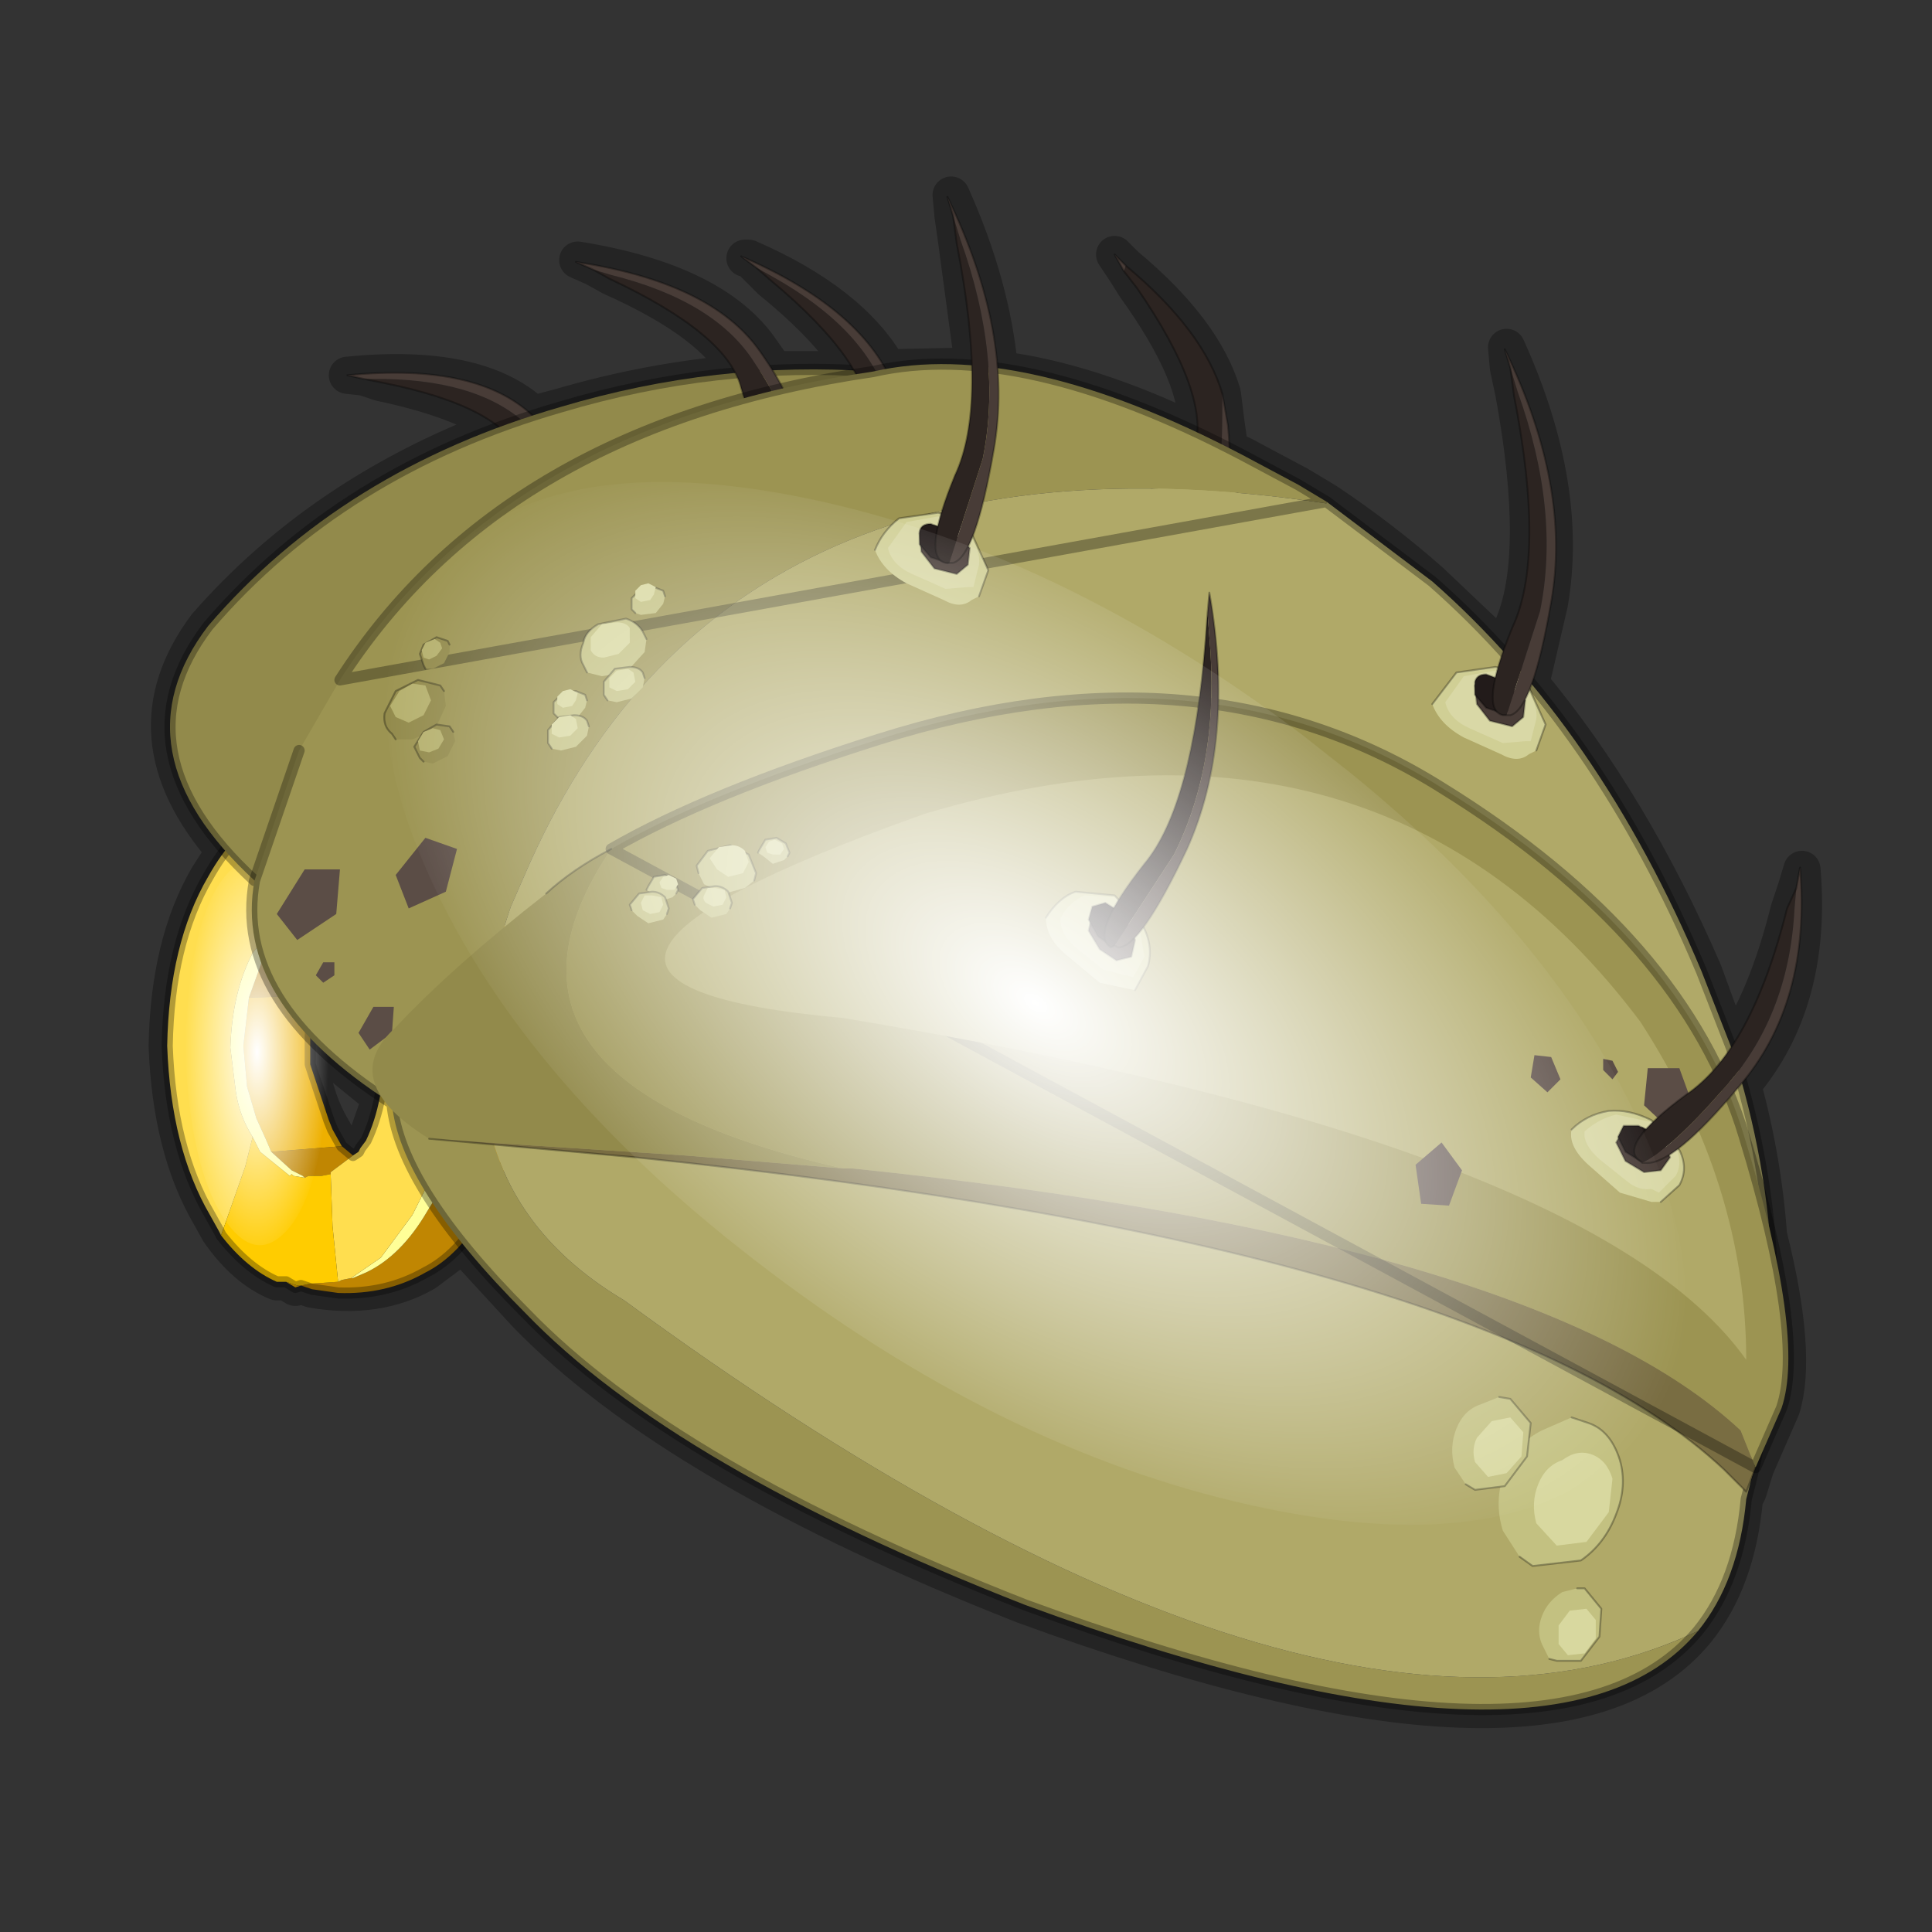 <?xml version="1.0" encoding="UTF-8" standalone="no"?>
<svg xmlns:xlink="http://www.w3.org/1999/xlink" height="520.0px" width="520.0px" xmlns="http://www.w3.org/2000/svg">
  <rect width="100%" height="100%" fill="#333333" stroke="none"/>
  <g transform="matrix(10.0, 0.0, 0.0, 10.0, 0.0, 0.0)">
    <use height="52.0" transform="matrix(1.0, 0.0, 0.0, 1.0, 0.0, 0.0)" width="52.0" xlink:href="#shape0"/>
    <use height="136.85" transform="matrix(0.026, 0.0, 0.0, 0.076, 4.991, 23.116)" width="148.25" xlink:href="#sprite0"/>
    <use height="40.85" transform="matrix(1.0, 0.0, 0.0, 1.0, 4.45, 5.3)" width="44.05" xlink:href="#shape2"/>
    <use height="136.85" transform="matrix(0.236, 0.101, 0.0, 0.169, 10.387, 7.955)" width="148.25" xlink:href="#sprite0"/>
  </g>
  <defs>
    <g id="shape0" transform="matrix(1.0, 0.0, 0.0, 1.0, 0.0, 0.0)">
      <path d="M52.0 0.0 L52.0 52.0 0.0 52.0 0.0 0.0 52.0 0.0" fill="#795fa9" fill-opacity="0.0" fill-rule="evenodd" stroke="none"/>
      <path d="M20.05 6.95 L20.15 6.95 Q22.9 8.15 23.9 9.9 L26.2 9.85 25.75 6.5 25.65 5.8 25.6 5.25 Q26.7 7.7 26.9 9.95 29.3 10.25 32.2 11.65 32.35 10.2 30.55 7.7 L30.3 7.3 30.0 6.85 30.3 7.15 Q32.4 8.9 32.9 10.6 L33.0 11.4 33.1 12.1 33.45 12.25 34.95 13.05 35.7 13.5 Q37.2 14.5 38.5 15.65 L40.45 17.5 40.7 16.9 Q41.55 15.0 40.75 10.6 L40.6 9.9 40.55 9.35 Q42.25 13.1 41.7 16.25 L41.2 18.4 Q43.9 21.65 45.85 26.15 L46.6 28.2 46.6 28.25 Q47.55 26.9 48.15 24.5 L48.35 23.9 48.5 23.4 Q48.8 26.95 46.9 29.2 47.45 31.2 47.6 33.25 48.4 36.45 47.95 37.9 L47.25 39.5 47.05 40.15 46.95 40.35 Q46.75 42.55 45.65 43.9 41.9 48.45 27.55 43.2 18.15 39.5 14.15 35.35 L12.45 33.5 11.45 34.25 Q10.15 35.0 8.4 34.7 L8.1 34.6 7.95 34.65 7.7 34.5 7.65 34.5 7.45 34.5 Q6.6 34.15 5.9 33.15 L5.65 32.7 Q4.6 30.9 4.5 28.15 4.55 25.4 5.6 23.6 L6.05 22.9 Q3.35 19.8 5.55 16.85 8.65 13.3 13.45 11.5 12.4 10.75 10.25 10.3 L9.8 10.15 9.35 10.1 Q12.85 9.75 14.35 11.15 L15.1 10.95 Q17.5 10.25 19.9 10.05 19.25 8.7 16.45 7.45 L16.0 7.2 15.55 7.0 Q19.25 7.6 20.5 9.45 L20.85 9.95 23.0 9.95 Q22.35 8.85 20.75 7.55 L20.35 7.15 20.15 6.95 M8.35 28.0 L10.25 29.55 9.85 30.7 9.7 30.9 9.65 31.0 9.5 31.1 9.2 30.85 8.95 30.4 Q8.5 29.65 8.35 28.65 L8.35 28.0" fill="none" stroke="#000000" stroke-linecap="round" stroke-linejoin="round" stroke-opacity="0.302" stroke-width="1.0"/>
      <path d="M8.25 21.5 L9.2 21.35 Q10.1 21.25 10.85 21.65 11.4 21.75 12.0 22.25 L12.15 22.4 10.5 22.25 Q10.05 21.9 9.6 21.7 L9.15 21.6 8.7 21.55 8.2 21.55 8.25 21.5 M13.75 30.75 L13.55 31.55 13.5 31.7 13.05 32.6 Q12.35 33.8 11.45 34.25 10.4 34.85 9.1 34.8 L8.4 34.7 8.1 34.6 8.35 34.55 9.1 34.5 9.2 34.45 9.45 34.4 9.5 34.4 9.85 34.25 Q10.8 33.8 11.5 32.6 L11.9 31.95 12.25 30.8 13.75 30.75 M8.9 24.75 L9.25 24.95 8.95 25.35 8.85 25.55 Q8.55 26.15 8.4 26.8 L6.7 26.85 7.15 25.6 7.4 25.35 7.55 25.1 8.05 24.7 8.45 24.6 8.8 24.65 8.9 24.75 M9.5 31.1 L8.9 31.55 8.9 31.6 8.65 31.65 8.3 31.65 8.2 31.7 8.15 31.65 7.85 31.5 7.3 31.0 9.2 30.85 9.5 31.1" fill="#c08602" fill-rule="evenodd" stroke="none"/>
      <path d="M12.15 22.4 L12.9 23.4 Q13.75 24.8 13.95 26.55 L14.05 27.55 12.45 27.5 12.45 27.1 12.05 24.9 11.35 23.4 10.5 22.25 12.15 22.4 M8.1 34.6 L7.95 34.65 7.7 34.5 8.0 34.6 8.1 34.6 M7.4 21.75 L7.85 21.65 8.25 21.5 8.2 21.55 8.2 21.65 7.8 21.7 7.4 21.75 M7.3 31.0 L7.15 30.65 6.9 30.1 6.65 29.25 6.55 28.15 6.7 26.85 8.4 26.8 8.35 27.9 8.35 28.65 8.85 30.15 8.95 30.4 9.2 30.85 7.3 31.0" fill="#eeb000" fill-rule="evenodd" stroke="none"/>
      <path d="M8.2 21.55 L8.7 21.55 9.15 21.6 9.6 21.7 Q10.05 21.9 10.5 22.25 L11.35 23.4 12.05 24.9 12.45 27.1 12.45 27.5 12.5 28.0 12.3 30.45 12.25 30.8 11.9 31.95 11.5 32.6 Q10.8 33.8 9.85 34.25 L9.5 34.4 9.45 34.4 10.25 33.85 11.1 32.7 11.45 32.0 11.9 30.6 12.05 28.1 12.0 27.3 11.6 25.0 10.95 23.5 Q10.15 22.2 9.15 21.85 L9.1 21.85 8.2 21.65 8.2 21.55 M8.45 24.6 L8.05 24.7 7.55 25.1 7.4 25.35 7.15 25.6 6.7 26.85 6.55 28.15 6.65 29.25 6.9 30.1 7.15 30.65 7.3 31.0 7.85 31.5 8.15 31.65 8.2 31.7 7.9 31.65 7.85 31.6 7.8 31.65 7.0 31.0 6.85 30.7 6.8 30.6 Q6.45 30.05 6.35 29.4 L6.2 28.2 Q6.25 26.7 6.8 25.65 L7.4 24.9 7.55 24.75 7.75 24.65 8.25 24.6 8.45 24.6" fill="#ffff98" fill-rule="evenodd" stroke="none"/>
      <path d="M5.95 33.25 L5.9 33.15 5.65 32.7 Q4.6 30.9 4.5 28.15 4.55 25.4 5.6 23.6 6.3 22.35 7.2 21.9 L7.4 24.9 6.8 25.65 Q6.25 26.7 6.2 28.2 L6.35 29.4 Q6.45 30.05 6.8 30.6 L6.6 31.4 5.95 33.25 M9.15 21.85 Q10.15 22.2 10.95 23.5 L11.6 25.0 12.0 27.3 12.05 28.1 11.9 30.6 11.45 32.0 11.1 32.7 10.25 33.85 9.45 34.4 9.2 34.45 9.1 34.5 8.95 33.0 8.9 31.6 8.9 31.55 9.5 31.1 9.65 31.0 9.7 30.9 9.85 30.7 Q10.35 29.65 10.35 28.1 L10.3 27.95 Q10.3 26.55 9.7 25.6 L9.35 25.15 9.25 24.95 8.9 24.75 9.15 21.85" fill="#ffde4f" fill-rule="evenodd" stroke="none"/>
      <path d="M14.05 27.55 L14.05 28.0 Q14.1 29.45 13.75 30.75 L12.25 30.8 12.3 30.45 12.5 28.0 12.45 27.5 14.05 27.55" fill="#9d7200" fill-rule="evenodd" stroke="none"/>
      <path d="M7.7 34.5 L7.65 34.5 7.45 34.5 Q6.65 34.15 5.95 33.25 L6.6 31.4 6.8 30.6 6.85 30.7 7.0 31.0 7.8 31.65 7.85 31.6 7.9 31.65 8.2 31.7 8.3 31.65 8.65 31.65 8.9 31.6 8.95 33.0 9.1 34.5 8.35 34.55 8.1 34.6 8.0 34.6 7.7 34.5 M7.2 21.9 L7.25 21.85 Q7.35 21.75 7.4 21.75 L7.8 21.7 8.2 21.65 9.1 21.85 9.15 21.85 8.9 24.75 8.8 24.65 8.45 24.6 8.25 24.6 7.75 24.65 7.55 24.75 7.4 24.9 7.2 21.9" fill="#ffcc00" fill-rule="evenodd" stroke="none"/>
      <path d="M8.25 21.5 L9.2 21.35 Q10.1 21.25 10.85 21.65 11.4 21.75 12.0 22.25 L12.15 22.4 12.9 23.4 Q13.75 24.8 13.95 26.55 L14.05 27.55 14.05 28.0 Q14.1 29.45 13.75 30.75 L13.55 31.55 13.5 31.7 13.05 32.6 Q12.35 33.8 11.45 34.25 10.4 34.85 9.1 34.8 L8.4 34.7 8.1 34.6 7.95 34.65 7.7 34.5 7.65 34.5 7.45 34.5 Q6.65 34.15 5.95 33.25 L5.9 33.15 5.65 32.7 Q4.6 30.9 4.5 28.15 4.55 25.4 5.6 23.6 6.3 22.35 7.2 21.9 L7.25 21.85 Q7.35 21.75 7.4 21.75 L7.85 21.65 8.25 21.5 M9.25 24.95 L9.35 25.15 9.7 25.6 Q10.3 26.55 10.3 27.95 L10.35 28.1 Q10.35 29.65 9.85 30.7 L9.7 30.9 9.65 31.0 9.5 31.1 9.2 30.85 8.95 30.4 8.85 30.15 8.35 28.65 8.35 27.9 8.4 26.8 Q8.55 26.15 8.85 25.55 L8.95 25.35 9.25 24.95" fill="none" stroke="#000000" stroke-linecap="round" stroke-linejoin="round" stroke-opacity="0.302" stroke-width="0.3"/>
    </g>
    <g id="sprite0" transform="matrix(1.0, 0.0, 0.0, 1.0, 73.5, 65.0)">
      <use height="136.85" transform="matrix(1.0, 0.0, 0.0, 1.0, -73.5, -65.0)" width="148.25" xlink:href="#shape1"/>
    </g>
    <g id="shape1" transform="matrix(1.0, 0.0, 0.0, 1.0, 73.5, 65.0)">
      <path d="M36.65 -54.65 Q60.05 -42.0 69.75 -17.95 80.55 8.9 68.0 34.1 55.45 59.35 26.8 68.2 -1.8 77.05 -29.7 64.3 -57.6 51.6 -68.45 24.75 -79.3 -2.05 -66.75 -27.25 L-66.7 -27.3 Q-54.1 -52.5 -25.5 -61.4 3.1 -70.2 31.0 -57.5 L36.65 -54.65" fill="url(#gradient0)" fill-rule="evenodd" stroke="none"/>
    </g>
    <radialGradient cx="0" cy="0" gradientTransform="matrix(0.091, 0.0, 0.0, 0.091, 0.6, 3.4)" gradientUnits="userSpaceOnUse" id="gradient0" r="819.2" spreadMethod="pad">
      <stop offset="0.0" stop-color="#ffffff"/>
      <stop offset="1.0" stop-color="#ffffff" stop-opacity="0.0"/>
    </radialGradient>
    <g id="shape2" transform="matrix(1.0, 0.0, 0.0, 1.0, -4.45, -5.3)">
      <path d="M15.35 13.15 Q15.3 12.55 14.3 11.55 13.05 10.25 10.35 10.2 L9.8 10.2 10.3 10.3 Q13.55 10.95 14.05 12.3 14.75 13.7 15.35 13.2 L15.35 13.15" fill="#2c2421" fill-rule="evenodd" stroke="none"/>
      <path d="M9.8 10.2 L10.35 10.2 Q13.05 10.25 14.3 11.55 15.3 12.55 15.35 13.15 L15.45 13.05 Q15.8 12.5 14.4 11.25 12.9 9.75 9.35 10.1 L9.8 10.2" fill="#483c37" fill-rule="evenodd" stroke="none"/>
      <path d="M9.8 10.2 L9.35 10.1 Q12.9 9.75 14.4 11.25 15.8 12.5 15.45 13.05 L15.35 13.15 15.35 13.2 Q14.75 13.7 14.05 12.3 13.55 10.95 10.3 10.3 L9.8 10.2 Z" fill="none" stroke="#000000" stroke-linecap="round" stroke-linejoin="round" stroke-opacity="0.302" stroke-width="0.05"/>
      <path d="M23.5 10.0 Q19.2 15.7 12.2 20.5 L10.05 23.05 Q8.45 24.15 6.85 23.7 3.05 20.2 5.6 16.85 9.2 12.65 15.1 10.95 19.3 9.7 23.5 10.0" fill="#928a4b" fill-rule="evenodd" stroke="none"/>
      <path d="M23.5 10.0 Q19.3 9.7 15.1 10.95 9.2 12.65 5.6 16.85 3.05 20.2 6.85 23.7" fill="none" stroke="#000000" stroke-linecap="round" stroke-linejoin="round" stroke-opacity="0.302" stroke-width="0.3"/>
      <path d="M24.25 12.9 Q24.4 12.3 23.9 10.75 23.3 8.85 20.8 7.45 L20.35 7.2 20.75 7.55 Q23.45 9.8 23.4 11.35 23.45 13.1 24.15 12.85 L24.25 12.9" fill="#2c2421" fill-rule="evenodd" stroke="none"/>
      <path d="M20.35 7.2 L20.8 7.45 Q23.3 8.85 23.9 10.75 24.4 12.3 24.25 12.9 L24.35 12.8 Q24.85 12.45 24.1 10.5 23.3 8.35 19.95 6.9 L20.35 7.2" fill="#483c37" fill-rule="evenodd" stroke="none"/>
      <path d="M20.35 7.2 L19.95 6.9 Q23.3 8.35 24.1 10.5 24.85 12.45 24.35 12.8 L24.25 12.9 24.15 12.85 Q23.45 13.1 23.4 11.35 23.45 9.8 20.75 7.55 L20.35 7.2 Z" fill="none" stroke="#000000" stroke-linecap="round" stroke-linejoin="round" stroke-opacity="0.302" stroke-width="0.05"/>
      <path d="M21.2 11.75 Q21.2 11.1 20.3 9.75 19.25 8.1 16.45 7.4 L15.95 7.25 16.4 7.5 Q19.6 9.0 19.95 10.45 20.45 12.15 21.15 11.75 L21.2 11.75" fill="#2c2421" fill-rule="evenodd" stroke="none"/>
      <path d="M15.95 7.25 L16.45 7.4 Q19.25 8.1 20.3 9.75 21.2 11.1 21.2 11.75 L21.25 11.65 Q21.65 11.15 20.45 9.45 19.15 7.6 15.5 7.05 L15.95 7.25" fill="#483c37" fill-rule="evenodd" stroke="none"/>
      <path d="M15.95 7.25 L15.5 7.05 Q19.15 7.6 20.45 9.45 21.65 11.15 21.25 11.65 L21.2 11.75 21.15 11.75 Q20.45 12.15 19.95 10.45 19.6 9.0 16.4 7.5 L15.95 7.25 Z" fill="none" stroke="#000000" stroke-linecap="round" stroke-linejoin="round" stroke-opacity="0.302" stroke-width="0.05"/>
      <path d="M30.25 7.3 L30.3 7.15 Q32.4 8.9 32.9 10.6 L32.9 10.95 Q32.9 13.2 32.55 13.8 L32.5 13.8 Q31.75 13.8 32.15 12.1 32.6 10.65 30.6 7.75 L30.25 7.3" fill="#2c2421" fill-rule="evenodd" stroke="none"/>
      <path d="M30.3 7.15 L30.25 7.3 30.0 6.85 30.3 7.15 M32.55 13.8 Q32.9 13.2 32.9 10.95 L32.9 10.6 33.05 11.45 Q33.25 13.55 32.7 13.75 L32.55 13.8" fill="#483c37" fill-rule="evenodd" stroke="none"/>
      <path d="M30.25 7.3 L30.6 7.75 Q32.6 10.65 32.15 12.1 31.75 13.8 32.5 13.8 L32.55 13.8 M32.9 10.6 Q32.4 8.9 30.3 7.15 L30.0 6.85 30.25 7.3 M32.9 10.6 L33.05 11.45 Q33.25 13.55 32.7 13.75 L32.55 13.8" fill="none" stroke="#000000" stroke-linecap="round" stroke-linejoin="round" stroke-opacity="0.302" stroke-width="0.05"/>
      <path d="M33.8 14.25 L33.8 13.7 33.1 13.1 31.95 12.9 30.9 13.2 30.45 13.9 Q30.75 14.2 31.5 14.3 L32.8 14.5 33.6 14.35 33.8 14.25" fill="#b5b06d" fill-rule="evenodd" stroke="none"/>
      <path d="M33.8 14.25 L33.8 13.7 33.1 13.1 31.95 12.9 30.9 13.2 30.45 13.9" fill="none" stroke="#000000" stroke-linecap="round" stroke-linejoin="round" stroke-opacity="0.302" stroke-width="0.05"/>
      <path d="M22.65 13.5 L22.4 13.0 21.5 12.8 Q20.9 12.85 20.35 13.2 L19.6 14.0 Q19.45 14.4 19.6 14.8 L20.7 14.65 21.9 14.15 22.5 13.7 22.65 13.5" fill="#b5b06d" fill-rule="evenodd" stroke="none"/>
      <path d="M22.65 13.5 L22.4 13.0 21.5 12.8 Q20.9 12.85 20.35 13.2 L19.6 14.0 Q19.45 14.4 19.6 14.8" fill="none" stroke="#000000" stroke-linecap="round" stroke-linejoin="round" stroke-opacity="0.302" stroke-width="0.05"/>
      <path d="M33.8 14.25 L33.8 13.7 33.1 13.1 31.95 12.9 30.9 13.2 30.45 13.9 Q30.75 14.2 31.5 14.3 L32.8 14.5 33.6 14.35 33.8 14.25" fill="#b5b06d" fill-rule="evenodd" stroke="none"/>
      <path d="M33.8 14.25 L33.8 13.7 33.1 13.1 31.95 12.9 30.9 13.2 30.45 13.9" fill="none" stroke="#000000" stroke-linecap="round" stroke-linejoin="round" stroke-opacity="0.302" stroke-width="0.05"/>
      <path d="M45.7 43.9 Q41.9 48.45 27.6 43.2 18.15 39.5 14.15 35.35 10.75 31.95 10.55 29.7 6.25 26.95 6.85 23.7 L8.05 20.2 9.15 18.3 Q13.55 11.45 23.5 10.0 27.45 9.1 33.45 12.25 L34.95 13.05 35.7 13.5 35.7 13.55 Q19.45 11.1 14.1 23.6 L13.75 24.4 Q11.25 31.7 16.8 35.0 35.5 48.7 45.7 43.9" fill="#9c9452" fill-rule="evenodd" stroke="none"/>
      <path d="M35.7 13.5 L38.55 15.65 Q43.05 19.6 45.8 26.15 L46.6 28.2 Q48.6 34.4 47.0 40.35 46.8 42.55 45.7 43.9 35.5 48.7 16.8 35.0 11.25 31.7 13.75 24.4 L14.1 23.6 Q19.45 11.1 35.7 13.55 L35.7 13.5" fill="#b0a968" fill-rule="evenodd" stroke="none"/>
      <path d="M35.7 13.5 L38.55 15.65 Q43.05 19.6 45.8 26.15 L46.6 28.2 Q48.6 34.4 47.0 40.35 46.8 42.55 45.7 43.9 41.9 48.45 27.6 43.2 18.15 39.5 14.15 35.35 10.75 31.95 10.55 29.7 6.25 26.95 6.85 23.7 L8.05 20.2 M9.15 18.3 Q13.55 11.45 23.5 10.0 27.45 9.1 33.45 12.25 L34.95 13.05 35.7 13.5 Z" fill="none" stroke="#000000" stroke-linecap="round" stroke-linejoin="round" stroke-opacity="0.302" stroke-width="0.3"/>
      <path d="M10.65 23.55 L11.45 22.55 12.3 22.85 12.0 24.0 11.0 24.45 10.65 23.55" fill="#5b4d46" fill-rule="evenodd" stroke="none"/>
      <path d="M7.45 24.6 L8.2 23.4 9.15 23.4 9.05 24.6 8.0 25.3 7.45 24.6" fill="#5b4d46" fill-rule="evenodd" stroke="none"/>
      <path d="M9.65 27.8 L10.05 27.1 10.6 27.1 10.55 27.8 9.95 28.25 9.65 27.8" fill="#5b4d46" fill-rule="evenodd" stroke="none"/>
      <path d="M8.5 26.25 L8.7 25.9 9.0 25.9 9.0 26.25 8.7 26.45 8.5 26.25" fill="#5b4d46" fill-rule="evenodd" stroke="none"/>
      <path d="M11.95 18.6 L11.85 18.45 11.25 18.3 10.65 18.6 10.35 19.2 Q10.3 19.55 10.55 19.75 L10.65 19.9 11.1 19.9 11.7 19.65 12.0 19.0 11.95 18.6" fill="#928a4b" fill-rule="evenodd" stroke="none"/>
      <path d="M11.95 18.6 L11.85 18.45 11.25 18.3 10.65 18.6 10.35 19.2 Q10.3 19.55 10.55 19.75 L10.65 19.9" fill="none" stroke="#000000" stroke-linecap="round" stroke-linejoin="round" stroke-opacity="0.302" stroke-width="0.05"/>
      <path d="M11.0 19.45 L11.4 19.25 11.6 18.85 11.45 18.45 11.1 18.4 10.75 18.6 10.5 19.0 10.65 19.3 11.0 19.45" fill="#b5b06d" fill-rule="evenodd" stroke="none"/>
      <path d="M12.2 19.7 L12.1 19.55 11.75 19.5 11.4 19.7 11.15 20.1 11.3 20.4 11.4 20.5 11.65 20.55 12.05 20.35 12.25 19.95 12.2 19.7" fill="#928a4b" fill-rule="evenodd" stroke="none"/>
      <path d="M12.2 19.7 L12.1 19.55 11.75 19.5 11.4 19.7 11.15 20.1 11.3 20.4 11.4 20.5" fill="none" stroke="#000000" stroke-linecap="round" stroke-linejoin="round" stroke-opacity="0.302" stroke-width="0.05"/>
      <path d="M11.55 20.25 L11.8 20.15 11.95 19.9 11.85 19.65 11.65 19.6 11.4 19.7 11.25 19.95 11.3 20.2 11.55 20.25" fill="#b5b06d" fill-rule="evenodd" stroke="none"/>
      <path d="M12.1 17.35 L12.05 17.25 11.75 17.15 11.4 17.35 11.3 17.6 11.4 17.9 11.45 18.0 11.65 18.0 11.95 17.85 12.1 17.55 12.1 17.35" fill="#928a4b" fill-rule="evenodd" stroke="none"/>
      <path d="M12.1 17.35 L12.05 17.25 11.75 17.15 11.4 17.35 11.3 17.6 11.4 17.9 11.45 18.0" fill="none" stroke="#000000" stroke-linecap="round" stroke-linejoin="round" stroke-opacity="0.302" stroke-width="0.05"/>
      <path d="M11.55 17.75 L11.75 17.65 11.9 17.45 11.85 17.3 11.7 17.2 11.45 17.3 11.35 17.5 11.4 17.7 11.55 17.75" fill="#b5b06d" fill-rule="evenodd" stroke="none"/>
      <path d="M20.3 26.6 L20.75 25.7 21.55 26.05 21.6 27.15 20.75 27.45 20.3 26.6" fill="#5b4d46" fill-rule="evenodd" stroke="none"/>
      <path d="M18.5 25.7 L18.75 24.6 19.7 24.6 19.95 25.75 19.2 26.45 18.5 25.7" fill="#5b4d46" fill-rule="evenodd" stroke="none"/>
      <path d="M20.3 29.1 L20.45 28.5 21.0 28.5 21.1 29.2 20.7 29.55 20.3 29.1" fill="#5b4d46" fill-rule="evenodd" stroke="none"/>
      <path d="M16.45 22.85 Q19.05 21.35 23.65 19.9 32.35 17.15 38.8 21.2 45.35 25.25 46.95 30.6 48.6 36.0 47.95 37.9 L47.25 39.5 46.85 38.5 Q41.35 33.35 22.95 31.45 L22.7 31.45 Q12.25 29.1 16.45 22.85" fill="#9c9452" fill-rule="evenodd" stroke="none"/>
      <path d="M11.55 30.65 Q9.05 29.1 10.65 27.65 12.2 26.0 14.7 24.05 15.4 23.4 16.45 22.85 12.25 29.1 22.7 31.45 L18.45 31.1 11.55 30.65" fill="#928a4b" fill-rule="evenodd" stroke="none"/>
      <path d="M47.25 39.5 L47.0 40.15 46.4 39.55 Q39.95 33.5 17.1 31.15 L11.55 30.65 18.45 31.1 22.7 31.45 22.95 31.45 Q41.35 33.35 46.85 38.5 L47.25 39.5" fill="#796d42" fill-rule="evenodd" stroke="none"/>
      <path d="M47.25 39.5 L47.0 40.15 46.4 39.55 Q39.95 33.5 17.1 31.15 L11.55 30.65 M14.7 24.05 Q15.4 23.4 16.45 22.85" fill="none" stroke="#000000" stroke-linecap="round" stroke-linejoin="round" stroke-opacity="0.302" stroke-width="0.05"/>
      <path d="M16.45 22.85 Q19.05 21.35 23.65 19.9 32.35 17.15 38.8 21.2 45.35 25.25 46.95 30.6 48.6 36.0 47.95 37.9 L47.25 39.5 Z" fill="none" stroke="#000000" stroke-linecap="round" stroke-linejoin="round" stroke-opacity="0.302" stroke-width="0.3"/>
      <path d="M47.0 36.6 Q42.85 30.75 22.7 27.4 12.1 26.45 24.9 21.9 37.2 18.25 44.15 27.5 47.0 31.9 47.0 36.6" fill="#b0a968" fill-rule="evenodd" stroke="none"/>
      <path d="M20.3 23.7 L20.35 23.5 20.15 23.0 19.65 22.75 19.05 22.9 18.75 23.3 18.8 23.5 18.95 23.8 19.5 24.05 20.05 23.9 20.3 23.7" fill="#c3c181" fill-rule="evenodd" stroke="none"/>
      <path d="M20.3 23.7 L20.35 23.5 20.15 23.0 19.65 22.75 19.05 22.9 18.75 23.3 18.8 23.5" fill="none" stroke="#000000" stroke-linecap="round" stroke-linejoin="round" stroke-opacity="0.302" stroke-width="0.05"/>
      <path d="M19.3 23.4 L19.6 23.6 20.0 23.5 20.15 23.2 20.05 22.9 Q19.9 22.75 19.7 22.75 L19.35 22.8 19.1 23.1 19.3 23.4" fill="#d8d89f" fill-rule="evenodd" stroke="none"/>
      <path d="M19.65 24.45 L19.7 24.3 19.6 24.0 Q19.45 23.85 19.25 23.85 L18.9 23.9 18.65 24.2 18.7 24.35 18.85 24.5 19.15 24.7 19.55 24.6 19.65 24.45" fill="#c3c181" fill-rule="evenodd" stroke="none"/>
      <path d="M19.65 24.45 L19.7 24.3 19.6 24.0 Q19.45 23.85 19.25 23.85 L18.9 23.9 18.65 24.2 18.7 24.35" fill="none" stroke="#000000" stroke-linecap="round" stroke-linejoin="round" stroke-opacity="0.302" stroke-width="0.05"/>
      <path d="M19.0 24.3 L19.2 24.4 19.45 24.35 19.55 24.15 19.5 23.95 19.25 23.9 19.05 23.9 18.95 24.1 Q18.9 24.2 19.0 24.3" fill="#d8d89f" fill-rule="evenodd" stroke="none"/>
      <path d="M21.2 23.05 L21.25 22.95 21.15 22.7 20.9 22.55 20.6 22.6 20.45 22.85 20.4 22.95 20.55 23.05 20.8 23.25 21.1 23.15 21.2 23.05" fill="#c3c181" fill-rule="evenodd" stroke="none"/>
      <path d="M21.2 23.05 L21.25 22.95 21.15 22.7 20.9 22.55 20.6 22.6 20.45 22.85 20.4 22.95" fill="none" stroke="#000000" stroke-linecap="round" stroke-linejoin="round" stroke-opacity="0.302" stroke-width="0.05"/>
      <path d="M20.65 22.95 L20.8 23.0 21.0 23.0 21.1 22.85 21.05 22.7 20.85 22.6 20.7 22.65 20.6 22.8 20.65 22.95" fill="#d8d89f" fill-rule="evenodd" stroke="none"/>
      <path d="M18.2 24.05 L18.25 23.95 18.15 23.7 17.9 23.55 17.6 23.6 17.45 23.85 17.4 23.95 17.55 24.05 17.8 24.25 18.1 24.15 18.2 24.05" fill="#c3c181" fill-rule="evenodd" stroke="none"/>
      <path d="M18.2 24.05 L18.25 23.95 18.15 23.7 17.9 23.55 17.6 23.6 17.45 23.85 17.4 23.95" fill="none" stroke="#000000" stroke-linecap="round" stroke-linejoin="round" stroke-opacity="0.302" stroke-width="0.05"/>
      <path d="M17.8 23.9 L17.95 23.95 18.15 23.95 18.25 23.8 18.2 23.65 18.0 23.55 17.85 23.6 17.75 23.75 17.8 23.9" fill="#d8d89f" fill-rule="evenodd" stroke="none"/>
      <path d="M17.95 24.6 L18.0 24.45 17.9 24.15 Q17.75 24.0 17.55 24.0 L17.2 24.05 16.95 24.35 17.0 24.5 17.15 24.65 17.45 24.85 17.85 24.75 17.95 24.6" fill="#c3c181" fill-rule="evenodd" stroke="none"/>
      <path d="M17.95 24.6 L18.0 24.45 17.9 24.15 Q17.75 24.0 17.55 24.0 L17.2 24.05 16.95 24.35 17.0 24.5" fill="none" stroke="#000000" stroke-linecap="round" stroke-linejoin="round" stroke-opacity="0.302" stroke-width="0.05"/>
      <path d="M17.3 24.5 L17.5 24.6 17.75 24.55 17.85 24.35 17.8 24.15 17.55 24.1 17.35 24.1 17.25 24.3 17.3 24.5" fill="#d8d89f" fill-rule="evenodd" stroke="none"/>
      <path d="M39.35 31.5 L39.0 32.45 38.25 32.4 38.1 31.35 38.8 30.75 39.35 31.5" fill="#5b4d46" fill-rule="evenodd" stroke="none"/>
      <path d="M45.2 28.75 L45.6 29.85 45.0 30.45 44.25 29.75 44.35 28.75 45.2 28.75" fill="#5b4d46" fill-rule="evenodd" stroke="none"/>
      <path d="M41.75 28.45 L42.0 29.05 41.65 29.4 41.2 29.0 41.3 28.4 41.75 28.45" fill="#5b4d46" fill-rule="evenodd" stroke="none"/>
      <path d="M43.4 28.55 L43.55 28.85 43.4 29.05 43.15 28.8 43.15 28.5 43.4 28.55" fill="#5b4d46" fill-rule="evenodd" stroke="none"/>
      <path d="M17.4 17.2 L17.3 17.0 Q17.15 16.75 16.85 16.65 L16.1 16.8 Q15.75 17.0 15.7 17.3 15.55 17.65 15.7 17.9 L15.8 18.1 16.2 18.2 16.85 18.1 17.35 17.55 17.4 17.2" fill="#c3c181" fill-rule="evenodd" stroke="none"/>
      <path d="M17.4 17.2 L17.3 17.0 Q17.15 16.75 16.85 16.65 L16.1 16.8 Q15.75 17.0 15.7 17.3 15.55 17.65 15.7 17.9 L15.8 18.1" fill="none" stroke="#000000" stroke-linecap="round" stroke-linejoin="round" stroke-opacity="0.302" stroke-width="0.05"/>
      <path d="M16.25 17.7 L16.65 17.6 16.95 17.3 16.95 16.9 Q16.85 16.75 16.6 16.75 L16.2 16.8 15.9 17.15 15.9 17.5 Q16.0 17.7 16.25 17.7" fill="#d8d89f" fill-rule="evenodd" stroke="none"/>
      <path d="M17.35 18.25 L17.3 18.1 Q17.2 17.95 16.95 17.95 L16.55 18.0 16.25 18.35 16.25 18.7 16.35 18.85 16.6 18.9 17.0 18.8 17.3 18.5 17.35 18.25" fill="#c3c181" fill-rule="evenodd" stroke="none"/>
      <path d="M17.35 18.25 L17.3 18.1 Q17.2 17.95 16.95 17.95 L16.55 18.0 16.25 18.35 16.25 18.7 16.35 18.85" fill="none" stroke="#000000" stroke-linecap="round" stroke-linejoin="round" stroke-opacity="0.302" stroke-width="0.05"/>
      <path d="M16.6 18.6 L16.9 18.55 17.1 18.35 17.05 18.1 16.9 18.0 16.6 18.05 16.4 18.25 16.4 18.5 16.6 18.6" fill="#d8d89f" fill-rule="evenodd" stroke="none"/>
      <path d="M17.9 16.05 L17.85 15.9 17.6 15.8 17.25 15.85 17.0 16.1 17.0 16.4 17.1 16.5 17.25 16.55 17.65 16.5 17.85 16.25 17.9 16.05" fill="#c3c181" fill-rule="evenodd" stroke="none"/>
      <path d="M17.9 16.05 L17.85 15.9 17.6 15.8 17.25 15.85 17.0 16.1 17.0 16.4 17.1 16.5" fill="none" stroke="#000000" stroke-linecap="round" stroke-linejoin="round" stroke-opacity="0.302" stroke-width="0.05"/>
      <path d="M17.25 16.2 L17.5 16.15 17.6 16.0 17.65 15.8 17.45 15.7 17.25 15.75 17.1 15.9 17.1 16.1 17.25 16.2" fill="#d8d89f" fill-rule="evenodd" stroke="none"/>
      <path d="M15.8 18.85 L15.75 18.7 15.5 18.6 15.15 18.65 14.9 18.9 14.9 19.2 15.0 19.3 15.15 19.35 15.55 19.3 15.75 19.05 15.8 18.85" fill="#c3c181" fill-rule="evenodd" stroke="none"/>
      <path d="M15.8 18.85 L15.75 18.7 15.5 18.6 15.15 18.65 14.9 18.9 14.9 19.2 15.0 19.3" fill="none" stroke="#000000" stroke-linecap="round" stroke-linejoin="round" stroke-opacity="0.302" stroke-width="0.05"/>
      <path d="M15.15 19.05 L15.4 19.0 15.5 18.85 15.55 18.65 15.35 18.55 15.15 18.6 15.0 18.75 15.0 18.95 15.15 19.05" fill="#d8d89f" fill-rule="evenodd" stroke="none"/>
      <path d="M15.85 19.55 L15.8 19.4 Q15.7 19.25 15.45 19.25 L15.05 19.3 14.75 19.65 14.75 20.0 14.85 20.15 15.1 20.2 15.5 20.1 15.8 19.8 15.85 19.55" fill="#c3c181" fill-rule="evenodd" stroke="none"/>
      <path d="M15.85 19.55 L15.8 19.4 Q15.7 19.25 15.45 19.25 L15.05 19.3 14.75 19.65 14.75 20.0 14.85 20.15" fill="none" stroke="#000000" stroke-linecap="round" stroke-linejoin="round" stroke-opacity="0.302" stroke-width="0.05"/>
      <path d="M15.05 19.85 L15.35 19.8 15.55 19.6 15.5 19.35 15.35 19.25 15.05 19.3 14.85 19.5 14.85 19.75 15.05 19.85" fill="#d8d89f" fill-rule="evenodd" stroke="none"/>
      <path d="M42.3 30.4 Q42.2 30.85 42.75 31.35 L43.6 32.1 44.45 32.35 44.7 32.35 45.2 31.9 Q45.45 31.45 45.2 30.95 L44.45 30.15 Q43.85 29.85 43.3 29.9 42.7 30.0 42.3 30.4" fill="#d0cf95" fill-rule="evenodd" stroke="none"/>
      <path d="M44.7 32.35 L45.2 31.9 Q45.45 31.45 45.2 30.95 L44.45 30.15 Q43.85 29.85 43.3 29.9 42.7 30.0 42.3 30.4" fill="none" stroke="#000000" stroke-linecap="round" stroke-linejoin="round" stroke-opacity="0.302" stroke-width="0.05"/>
      <path d="M43.5 30.0 Q43.05 30.1 42.65 30.45 42.6 30.8 43.05 31.2 L43.8 31.8 Q44.1 32.05 44.45 32.0 L44.65 32.1 45.1 31.65 Q45.3 31.3 45.1 30.85 L44.45 30.2 43.5 30.0" fill="#d9d8a6" fill-rule="evenodd" stroke="none"/>
      <path d="M43.5 30.75 L43.75 31.25 44.25 31.55 44.7 31.5 44.95 31.15 44.7 30.65 44.2 30.35 43.7 30.4 43.5 30.75" fill="#483c37" fill-rule="evenodd" stroke="none"/>
      <path d="M43.5 30.75 L43.75 31.25 44.25 31.55 44.7 31.5 44.95 31.15 44.7 30.65 44.2 30.35 43.7 30.4 43.5 30.75 Z" fill="none" stroke="#000000" stroke-linecap="round" stroke-linejoin="round" stroke-opacity="0.302" stroke-width="0.05"/>
      <path d="M43.55 30.6 L43.75 31.0 44.15 31.25 44.5 31.2 44.7 30.95 44.5 30.5 44.1 30.3 43.7 30.3 43.55 30.6" fill="#221b1a" fill-rule="evenodd" stroke="none"/>
      <path d="M43.55 30.6 L43.75 31.0 44.15 31.25 44.5 31.2 44.7 30.95 44.5 30.5 44.1 30.3 43.7 30.3 43.55 30.6 Z" fill="none" stroke="#000000" stroke-linecap="round" stroke-linejoin="round" stroke-opacity="0.302" stroke-width="0.05"/>
      <path d="M44.2 31.3 Q45.0 30.9 46.35 29.35 48.15 27.4 48.3 24.45 L48.35 23.9 48.1 24.45 Q47.15 28.25 45.4 29.45 43.5 30.85 44.15 31.25 L44.2 31.3" fill="#2c2421" fill-rule="evenodd" stroke="none"/>
      <path d="M48.35 23.9 L48.3 24.45 Q48.15 27.4 46.35 29.35 45.0 30.9 44.2 31.3 L44.3 31.3 Q45.05 31.35 46.8 29.25 48.75 27.0 48.45 23.35 L48.35 23.9" fill="#483c37" fill-rule="evenodd" stroke="none"/>
      <path d="M48.35 23.9 L48.45 23.35 Q48.75 27.0 46.8 29.25 45.05 31.35 44.3 31.3 L44.2 31.3 44.15 31.25 Q43.5 30.85 45.4 29.45 47.15 28.25 48.1 24.45 L48.35 23.9 Z" fill="none" stroke="#000000" stroke-linecap="round" stroke-linejoin="round" stroke-opacity="0.302" stroke-width="0.05"/>
      <path d="M41.35 20.2 L41.6 19.5 41.15 18.5 Q40.75 18.05 40.25 17.95 L39.2 18.1 38.55 18.95 Q38.75 19.5 39.4 19.85 L40.4 20.3 Q40.85 20.55 41.15 20.3 L41.35 20.2" fill="#d0cf95" fill-rule="evenodd" stroke="none"/>
      <path d="M41.35 20.2 L41.6 19.5 41.15 18.5 Q40.75 18.05 40.25 17.95 L39.2 18.1 38.55 18.95" fill="none" stroke="#000000" stroke-linecap="round" stroke-linejoin="round" stroke-opacity="0.302" stroke-width="0.05"/>
      <path d="M39.4 18.2 L38.9 18.9 Q39.0 19.35 39.55 19.6 L40.45 20.0 41.05 19.95 41.2 19.95 41.35 19.35 Q41.4 18.95 41.05 18.5 L40.25 18.05 39.4 18.2" fill="#d9d8a6" fill-rule="evenodd" stroke="none"/>
      <path d="M39.75 18.95 L40.1 19.4 40.7 19.55 41.0 19.3 41.05 18.85 40.6 18.45 40.1 18.25 Q39.85 18.25 39.7 18.45 L39.75 18.95" fill="#483c37" fill-rule="evenodd" stroke="none"/>
      <path d="M39.75 18.95 L40.1 19.4 40.7 19.55 41.0 19.3 41.05 18.85 40.6 18.45 40.1 18.25 Q39.85 18.25 39.7 18.45 L39.75 18.95 Z" fill="none" stroke="#000000" stroke-linecap="round" stroke-linejoin="round" stroke-opacity="0.302" stroke-width="0.05"/>
      <path d="M39.7 18.7 L40.0 19.05 40.45 19.2 40.75 19.05 40.75 18.65 40.4 18.3 40.0 18.15 Q39.75 18.15 39.7 18.35 L39.7 18.7" fill="#221b1a" fill-rule="evenodd" stroke="none"/>
      <path d="M39.7 18.7 L40.0 19.05 40.45 19.2 40.75 19.05 40.75 18.65 40.4 18.3 40.0 18.15 Q39.75 18.15 39.7 18.35 L39.7 18.7 Z" fill="none" stroke="#000000" stroke-linecap="round" stroke-linejoin="round" stroke-opacity="0.302" stroke-width="0.05"/>
      <path d="M40.55 19.25 L41.45 16.45 Q42.0 13.75 40.85 10.55 L40.65 9.9 40.75 10.65 Q41.6 15.0 40.7 16.9 39.8 19.1 40.45 19.25 L40.55 19.25" fill="#2c2421" fill-rule="evenodd" stroke="none"/>
      <path d="M40.65 9.9 L40.85 10.55 Q42.0 13.75 41.45 16.45 L40.55 19.25 40.65 19.25 Q41.25 19.1 41.75 16.2 42.3 13.1 40.5 9.4 L40.65 9.9" fill="#483c37" fill-rule="evenodd" stroke="none"/>
      <path d="M40.65 9.9 L40.5 9.4 Q42.3 13.1 41.75 16.2 41.25 19.1 40.65 19.25 L40.55 19.25 40.45 19.25 Q39.8 19.1 40.7 16.9 41.6 15.0 40.75 10.65 L40.65 9.9 Z" fill="none" stroke="#000000" stroke-linecap="round" stroke-linejoin="round" stroke-opacity="0.302" stroke-width="0.05"/>
      <path d="M26.35 16.05 L26.6 15.35 26.15 14.35 Q25.75 13.9 25.25 13.8 L24.2 13.95 Q23.75 14.3 23.55 14.8 23.75 15.35 24.4 15.7 L25.4 16.15 Q25.85 16.4 26.15 16.15 L26.35 16.05" fill="#d0cf95" fill-rule="evenodd" stroke="none"/>
      <path d="M26.35 16.05 L26.6 15.35 26.15 14.35 Q25.75 13.9 25.25 13.8 L24.2 13.95 Q23.75 14.3 23.55 14.8" fill="none" stroke="#000000" stroke-linecap="round" stroke-linejoin="round" stroke-opacity="0.302" stroke-width="0.05"/>
      <path d="M24.4 14.05 L23.9 14.75 Q24.0 15.2 24.55 15.45 L25.45 15.85 26.05 15.8 26.2 15.8 26.35 15.2 Q26.4 14.8 26.05 14.35 25.7 14.0 25.25 13.9 L24.4 14.05" fill="#d9d8a6" fill-rule="evenodd" stroke="none"/>
      <path d="M24.8 14.85 L25.15 15.3 25.75 15.45 26.05 15.2 26.1 14.75 25.65 14.35 25.15 14.15 24.75 14.35 24.8 14.85" fill="#483c37" fill-rule="evenodd" stroke="none"/>
      <path d="M24.8 14.85 L25.15 15.3 25.75 15.45 26.05 15.2 26.1 14.75 25.65 14.35 25.15 14.15 24.75 14.35 24.8 14.85 Z" fill="none" stroke="#000000" stroke-linecap="round" stroke-linejoin="round" stroke-opacity="0.302" stroke-width="0.05"/>
      <path d="M24.75 14.65 L25.05 15.0 25.5 15.15 25.8 15.0 25.8 14.6 25.45 14.25 25.05 14.1 Q24.8 14.1 24.75 14.3 L24.75 14.65" fill="#221b1a" fill-rule="evenodd" stroke="none"/>
      <path d="M24.75 14.65 L25.05 15.0 25.5 15.15 25.8 15.0 25.8 14.6 25.45 14.25 25.05 14.1 Q24.8 14.1 24.75 14.3 L24.75 14.65 Z" fill="none" stroke="#000000" stroke-linecap="round" stroke-linejoin="round" stroke-opacity="0.302" stroke-width="0.05"/>
      <path d="M25.55 15.15 L26.45 12.35 Q27.0 9.65 25.85 6.45 L25.65 5.8 25.75 6.55 Q26.6 10.9 25.7 12.8 24.8 15.0 25.45 15.15 L25.55 15.15" fill="#2c2421" fill-rule="evenodd" stroke="none"/>
      <path d="M25.65 5.8 L25.85 6.45 Q27.0 9.65 26.45 12.35 L25.55 15.15 25.65 15.15 Q26.25 15.0 26.75 12.1 27.3 9.0 25.5 5.3 L25.65 5.8" fill="#483c37" fill-rule="evenodd" stroke="none"/>
      <path d="M25.65 5.8 L25.5 5.3 Q27.3 9.0 26.75 12.1 26.25 15.0 25.65 15.15 L25.55 15.15 25.45 15.15 Q24.8 15.0 25.7 12.8 26.6 10.9 25.75 6.55 L25.65 5.8 Z" fill="none" stroke="#000000" stroke-linecap="round" stroke-linejoin="round" stroke-opacity="0.302" stroke-width="0.05"/>
      <path d="M28.15 24.7 Q28.15 25.25 28.7 25.7 L29.6 26.45 30.3 26.6 30.55 26.65 30.9 26.0 Q31.05 25.45 30.75 24.9 L30.0 24.1 28.95 24.0 Q28.5 24.15 28.15 24.7" fill="#d0cf95" fill-rule="evenodd" stroke="none"/>
      <path d="M30.55 26.65 L30.9 26.0 Q31.05 25.45 30.75 24.9 L30.0 24.1 28.95 24.0 Q28.5 24.15 28.15 24.7" fill="none" stroke="#000000" stroke-linecap="round" stroke-linejoin="round" stroke-opacity="0.302" stroke-width="0.05"/>
      <path d="M29.2 24.1 Q28.8 24.25 28.55 24.7 28.5 25.1 28.95 25.5 L29.7 26.1 30.3 26.25 30.5 26.3 30.8 25.75 30.65 24.85 30.0 24.15 29.2 24.1" fill="#d9d8a6" fill-rule="evenodd" stroke="none"/>
      <path d="M29.3 25.05 L29.6 25.55 30.05 25.85 30.45 25.75 30.55 25.3 30.3 24.75 Q30.05 24.5 29.8 24.5 29.55 24.4 29.4 24.6 L29.3 25.05" fill="#483c37" fill-rule="evenodd" stroke="none"/>
      <path d="M29.3 25.05 L29.6 25.55 30.05 25.85 30.45 25.75 30.55 25.3 30.3 24.75 Q30.05 24.5 29.8 24.5 29.55 24.4 29.4 24.6 L29.3 25.05 Z" fill="none" stroke="#000000" stroke-linecap="round" stroke-linejoin="round" stroke-opacity="0.302" stroke-width="0.05"/>
      <path d="M29.3 24.75 L29.55 25.2 29.9 25.45 30.25 25.3 30.35 25.0 30.15 24.55 29.75 24.3 29.4 24.4 29.3 24.75" fill="#221b1a" fill-rule="evenodd" stroke="none"/>
      <path d="M29.3 24.75 L29.55 25.2 29.9 25.45 30.25 25.3 30.35 25.0 30.15 24.55 29.75 24.3 29.4 24.4 29.3 24.75 Z" fill="none" stroke="#000000" stroke-linecap="round" stroke-linejoin="round" stroke-opacity="0.302" stroke-width="0.05"/>
      <path d="M30.0 25.45 L31.6 23.0 Q32.85 20.5 32.55 17.15 L32.5 16.5 32.45 17.2 Q32.1 21.7 30.8 23.25 29.3 25.15 29.9 25.5 L30.0 25.45" fill="#2c2421" fill-rule="evenodd" stroke="none"/>
      <path d="M32.5 16.5 L32.55 17.15 Q32.85 20.5 31.6 23.0 L30.0 25.45 30.1 25.5 Q30.7 25.5 31.95 22.85 33.25 19.95 32.55 15.95 L32.5 16.5" fill="#483c37" fill-rule="evenodd" stroke="none"/>
      <path d="M32.5 16.5 L32.55 15.95 Q33.25 19.95 31.95 22.85 30.7 25.5 30.1 25.5 L30.0 25.45 29.9 25.5 Q29.3 25.15 30.8 23.25 32.1 21.7 32.45 17.2 L32.5 16.5 Z" fill="none" stroke="#000000" stroke-linecap="round" stroke-linejoin="round" stroke-opacity="0.302" stroke-width="0.05"/>
      <path d="M40.9 41.9 L41.25 42.15 42.55 42.0 Q43.2 41.55 43.5 40.75 43.8 40.0 43.6 39.3 43.35 38.5 42.75 38.3 L42.3 38.15 41.5 38.5 Q40.8 38.85 40.5 39.6 40.2 40.4 40.45 41.2 L40.9 41.9" fill="#c3c181" fill-rule="evenodd" stroke="none"/>
      <path d="M40.9 41.9 L41.25 42.15 42.55 42.0 Q43.2 41.55 43.5 40.75 43.8 40.0 43.6 39.3 43.35 38.5 42.75 38.3 L42.3 38.15" fill="none" stroke="#000000" stroke-linecap="round" stroke-linejoin="round" stroke-opacity="0.302" stroke-width="0.05"/>
      <path d="M42.05 39.3 Q41.6 39.45 41.4 39.95 41.2 40.45 41.35 41.0 L41.9 41.6 42.7 41.5 43.3 40.7 43.4 39.8 Q43.25 39.3 42.85 39.15 42.45 39.0 42.05 39.3" fill="#d8d89f" fill-rule="evenodd" stroke="none"/>
      <path d="M39.45 39.95 L39.7 40.1 40.5 40.0 41.1 39.2 41.2 38.3 40.65 37.65 40.35 37.6 39.85 37.8 Q39.4 37.95 39.2 38.45 39.0 38.95 39.15 39.5 L39.45 39.95" fill="#c3c181" fill-rule="evenodd" stroke="none"/>
      <path d="M39.45 39.95 L39.7 40.1 40.5 40.0 41.1 39.2 41.2 38.3 40.65 37.65 40.35 37.6" fill="none" stroke="#000000" stroke-linecap="round" stroke-linejoin="round" stroke-opacity="0.302" stroke-width="0.05"/>
      <path d="M40.15 38.25 L39.75 38.7 Q39.6 39.0 39.7 39.35 L40.05 39.75 40.55 39.65 40.95 39.2 41.0 38.55 40.65 38.15 40.15 38.25" fill="#d8d89f" fill-rule="evenodd" stroke="none"/>
      <path d="M41.7 44.65 L41.9 44.7 42.55 44.7 43.05 44.05 43.1 43.3 42.65 42.75 42.45 42.75 42.05 42.85 Q41.65 43.1 41.5 43.5 41.35 43.9 41.5 44.25 L41.7 44.65" fill="#c3c181" fill-rule="evenodd" stroke="none"/>
      <path d="M41.7 44.65 L41.9 44.7 42.55 44.7 43.05 44.05 43.1 43.3 42.65 42.75 42.45 42.75" fill="none" stroke="#000000" stroke-linecap="round" stroke-linejoin="round" stroke-opacity="0.302" stroke-width="0.05"/>
      <path d="M42.25 43.35 L41.95 43.75 41.95 44.25 42.2 44.55 42.65 44.5 42.95 44.1 42.95 43.6 42.7 43.3 42.25 43.35" fill="#d8d89f" fill-rule="evenodd" stroke="none"/>
    </g>
  </defs>
</svg>
